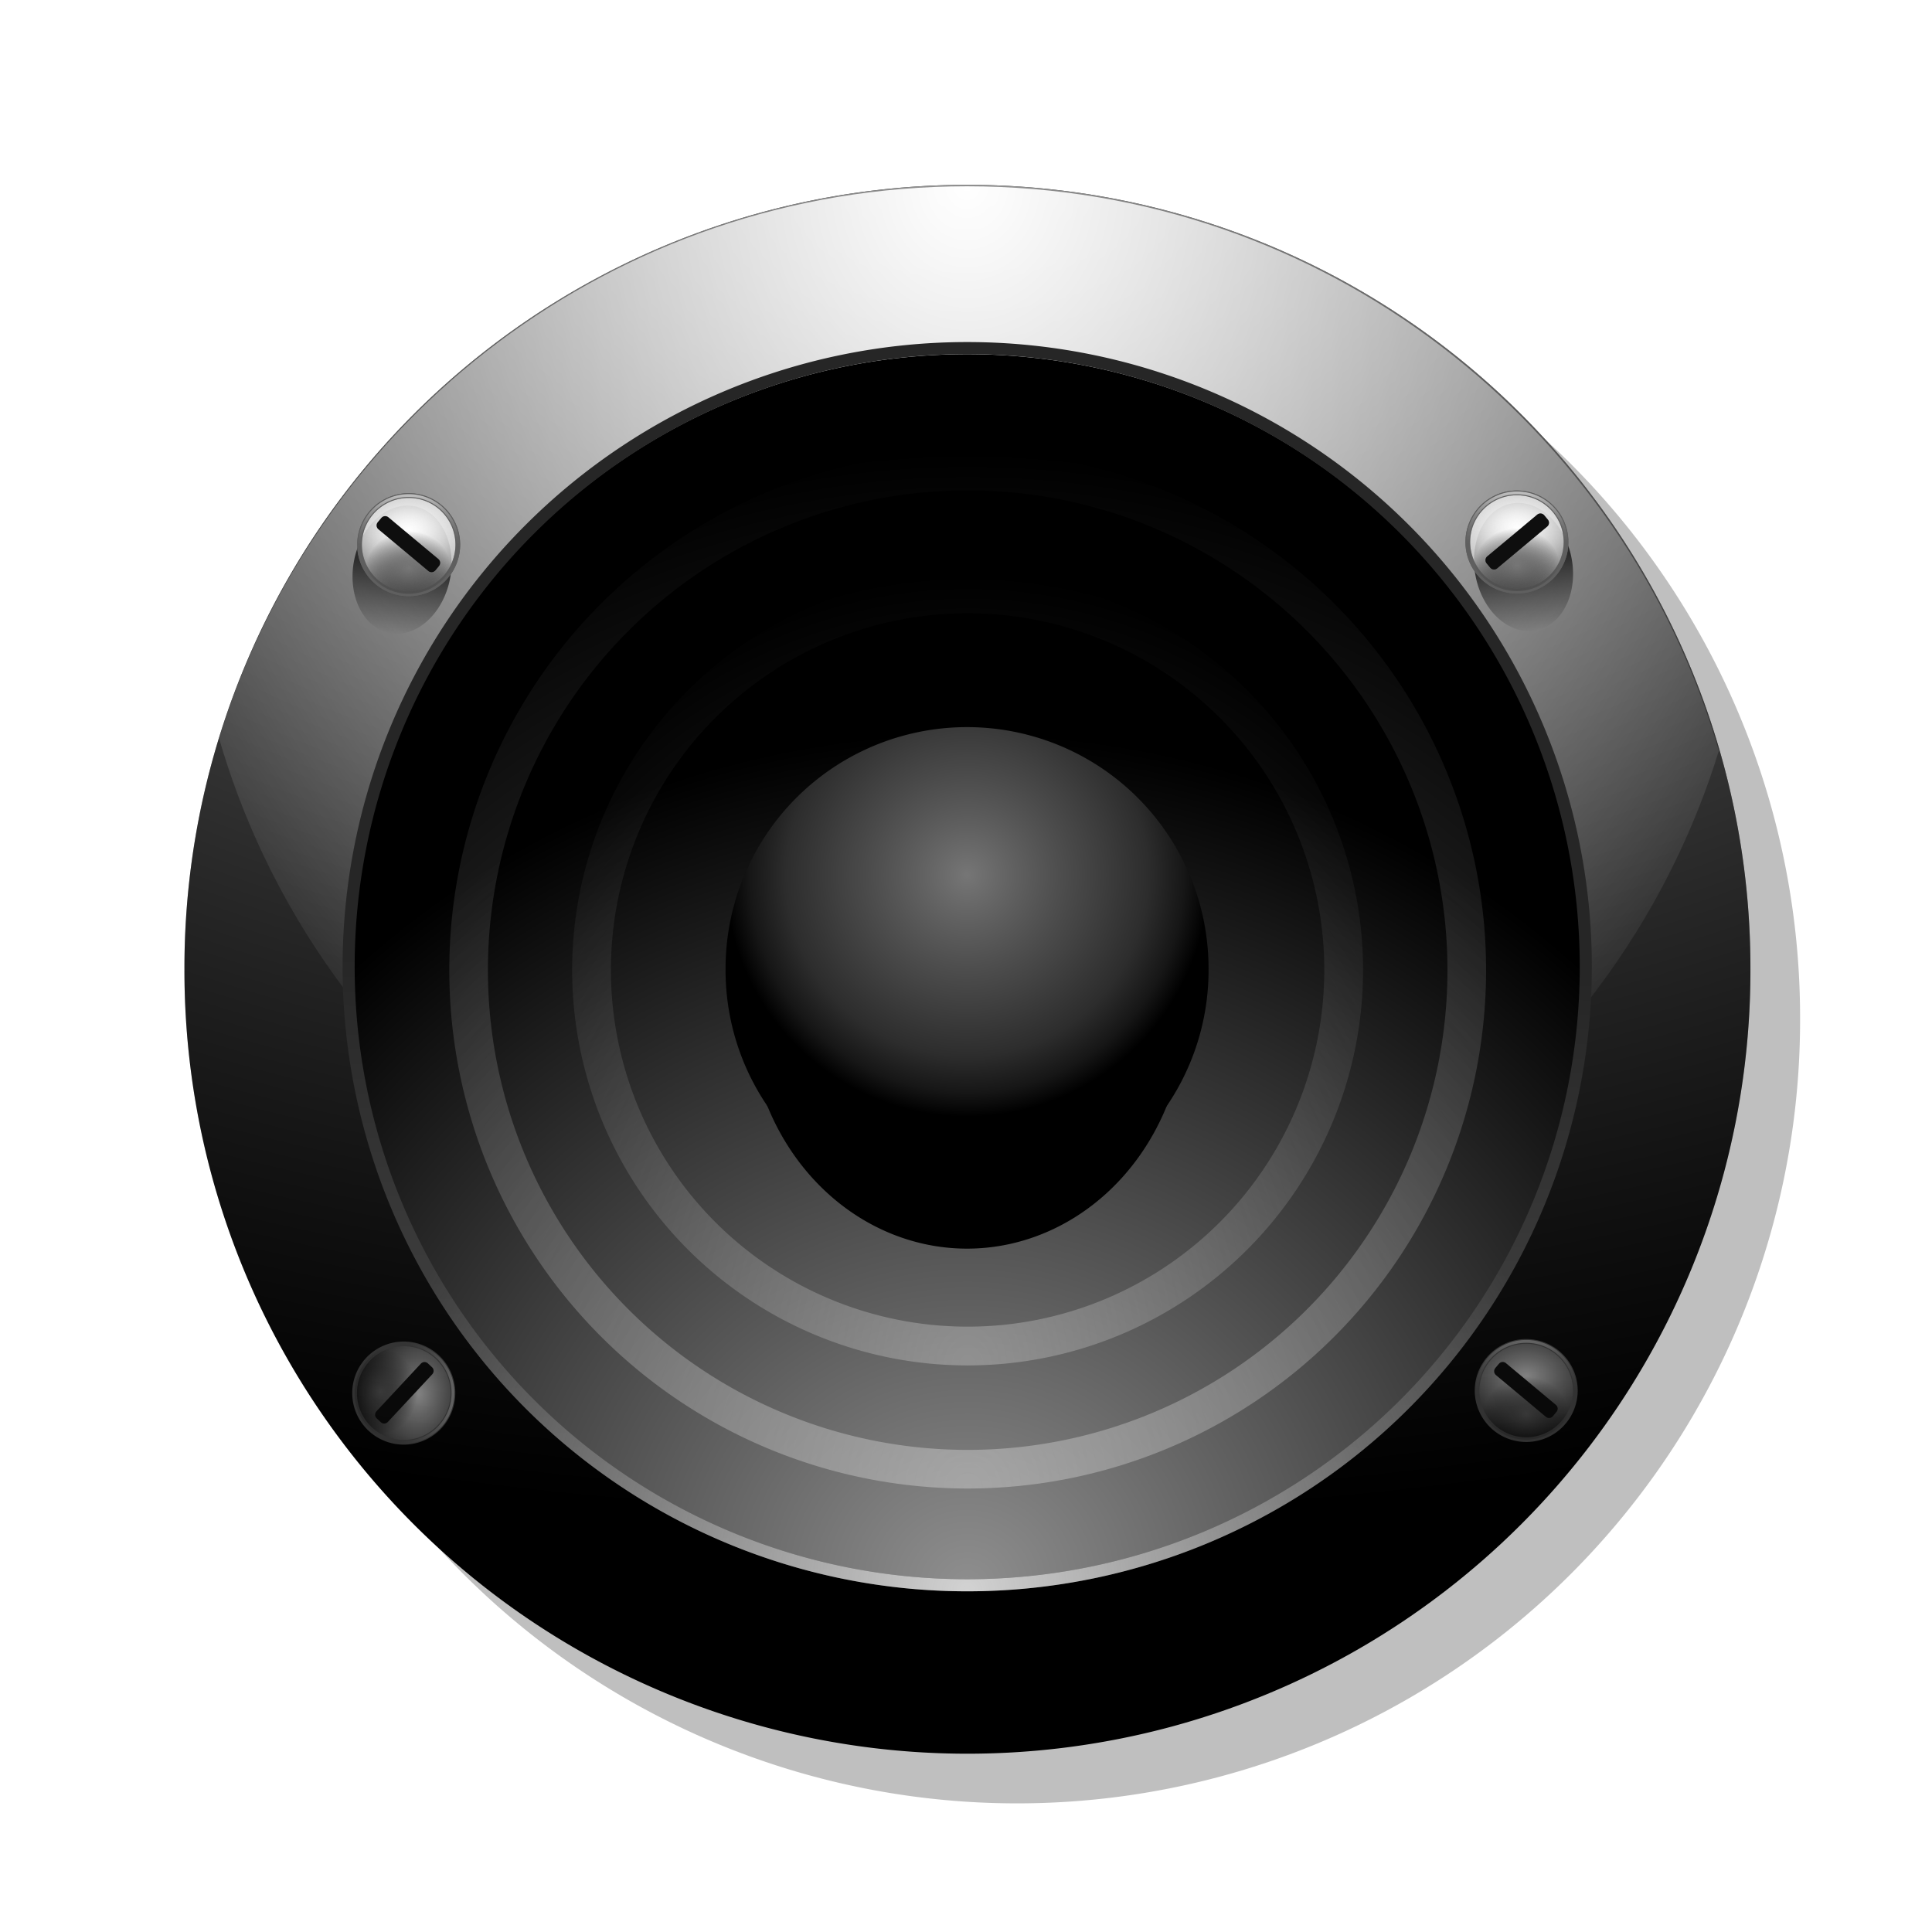<?xml version="1.0" encoding="UTF-8" standalone="no"?>
<!-- Created with Inkscape (http://www.inkscape.org/) -->
<svg
   xmlns:dc="http://purl.org/dc/elements/1.1/"
   xmlns:cc="http://creativecommons.org/ns#"
   xmlns:rdf="http://www.w3.org/1999/02/22-rdf-syntax-ns#"
   xmlns:svg="http://www.w3.org/2000/svg"
   xmlns="http://www.w3.org/2000/svg"
   xmlns:xlink="http://www.w3.org/1999/xlink"
   xmlns:sodipodi="http://sodipodi.sourceforge.net/DTD/sodipodi-0.dtd"
   xmlns:inkscape="http://www.inkscape.org/namespaces/inkscape"
   width="128"
   height="128"
   id="svg2"
   sodipodi:version="0.32"
   inkscape:version="0.46"
   version="1.0"
   sodipodi:docname="mixer-speaker.svg"
   inkscape:output_extension="org.inkscape.output.svg.inkscape"
   inkscape:export-filename="/home/toma/Development/e/trunk/themes/b_and_w/mixer_high.png"
   inkscape:export-xdpi="90"
   inkscape:export-ydpi="90">
  <defs
     id="defs4">
    <linearGradient
       id="linearGradient3657">
      <stop
         id="stop3659"
         offset="0"
         style="stop-color:#9d9d9d;stop-opacity:1;" />
      <stop
         style="stop-color:#787878;stop-opacity:0.749;"
         offset="0.5"
         id="stop3667" />
      <stop
         style="stop-color:#787878;stop-opacity:0.498;"
         offset="0.75"
         id="stop3665" />
      <stop
         id="stop3669"
         offset="0.9"
         style="stop-color:#787878;stop-opacity:0.247;" />
      <stop
         id="stop3661"
         offset="1"
         style="stop-color:#787878;stop-opacity:0;" />
    </linearGradient>
    <linearGradient
       id="linearGradient3327">
      <stop
         id="stop3329"
         offset="0"
         style="stop-color:#ffffff;stop-opacity:1;" />
      <stop
         id="stop3331"
         offset="1"
         style="stop-color:#ffffff;stop-opacity:0;" />
    </linearGradient>
    <linearGradient
       id="linearGradient3246">
      <stop
         id="stop3248"
         offset="0"
         style="stop-color:#8e8e8e;stop-opacity:1;" />
      <stop
         id="stop3250"
         offset="1"
         style="stop-color:#000000;stop-opacity:1;" />
    </linearGradient>
    <linearGradient
       inkscape:collect="always"
       id="linearGradient5144">
      <stop
         style="stop-color:#262626;stop-opacity:1;"
         offset="0"
         id="stop5146" />
      <stop
         style="stop-color:#505050;stop-opacity:1"
         offset="1"
         id="stop5148" />
    </linearGradient>
    <linearGradient
       id="linearGradient4874">
      <stop
         style="stop-color:#000000;stop-opacity:1;"
         offset="0"
         id="stop4876" />
      <stop
         style="stop-color:#000000;stop-opacity:0;"
         offset="1"
         id="stop4878" />
    </linearGradient>
    <linearGradient
       inkscape:collect="always"
       id="linearGradient4805">
      <stop
         style="stop-color:#d0d0d0;stop-opacity:1"
         offset="0"
         id="stop4807" />
      <stop
         style="stop-color:#898989;stop-opacity:0;"
         offset="1"
         id="stop4809" />
    </linearGradient>
    <linearGradient
       id="linearGradient4797">
      <stop
         style="stop-color:#6c6c6c;stop-opacity:1;"
         offset="0"
         id="stop4799" />
      <stop
         style="stop-color:#000000;stop-opacity:0;"
         offset="1"
         id="stop4801" />
    </linearGradient>
    <linearGradient
       id="linearGradient3343">
      <stop
         id="stop3345"
         offset="0"
         style="stop-color:#404040;stop-opacity:1;" />
      <stop
         id="stop3347"
         offset="1"
         style="stop-color:#cccccc;stop-opacity:0" />
    </linearGradient>
    <linearGradient
       id="linearGradient3245">
      <stop
         style="stop-color:#fefefe;stop-opacity:1;"
         offset="0"
         id="stop3247" />
      <stop
         style="stop-color:#cccccc;stop-opacity:0;"
         offset="1"
         id="stop3249" />
    </linearGradient>
    <linearGradient
       id="linearGradient3181">
      <stop
         style="stop-color:#cacaca;stop-opacity:1;"
         offset="0"
         id="stop3183" />
      <stop
         style="stop-color:#666666;stop-opacity:0;"
         offset="1"
         id="stop3185" />
    </linearGradient>
    <linearGradient
       id="linearGradient3171">
      <stop
         style="stop-color:#cccccc;stop-opacity:1;"
         offset="0"
         id="stop3173" />
      <stop
         style="stop-color:#cccccc;stop-opacity:0;"
         offset="1"
         id="stop3175" />
    </linearGradient>
    <linearGradient
       id="linearGradient3163">
      <stop
         style="stop-color:#000000;stop-opacity:1;"
         offset="0"
         id="stop3165" />
      <stop
         style="stop-color:#000000;stop-opacity:0;"
         offset="1"
         id="stop3167" />
    </linearGradient>
    <inkscape:perspective
       sodipodi:type="inkscape:persp3d"
       inkscape:vp_x="0 : 526.18109 : 1"
       inkscape:vp_y="0 : 1000 : 0"
       inkscape:vp_z="744.09448 : 526.18109 : 1"
       inkscape:persp3d-origin="372.04724 : 350.78739 : 1"
       id="perspective10" />
    <radialGradient
       inkscape:collect="always"
       xlink:href="#linearGradient3171"
       id="radialGradient3177"
       cx="17.143"
       cy="396.648"
       fx="17.143"
       fy="396.648"
       r="91.429"
       gradientUnits="userSpaceOnUse" />
    <radialGradient
       inkscape:collect="always"
       xlink:href="#linearGradient3245"
       id="radialGradient3251"
       cx="-97.985"
       cy="454.998"
       fx="-97.985"
       fy="454.998"
       r="14.957"
       gradientUnits="userSpaceOnUse"
       gradientTransform="matrix(1.812,1.2092329e-7,-8.5950019e-8,1.288,79.547,-132.604)" />
    <radialGradient
       inkscape:collect="always"
       xlink:href="#linearGradient3181"
       id="radialGradient3287"
       gradientUnits="userSpaceOnUse"
       gradientTransform="matrix(-6.7683421e-4,1.706,-2.94,-1.1654289e-3,405.342,-521.389)"
       cx="306.216"
       cy="5.877"
       fx="306.216"
       fy="5.877"
       r="296.429" />
    <radialGradient
       inkscape:collect="always"
       xlink:href="#linearGradient4797"
       id="radialGradient4803"
       cx="-97.985"
       cy="464.088"
       fx="-97.985"
       fy="464.088"
       r="13.516"
       gradientUnits="userSpaceOnUse"
       spreadMethod="pad"
       gradientTransform="matrix(0.841,-5.9789799e-4,5.2242566e-4,0.735,-15.842,122.489)" />
    <linearGradient
       inkscape:collect="always"
       xlink:href="#linearGradient4805"
       id="linearGradient4811"
       x1="-97.985"
       y1="444.332"
       x2="-97.985"
       y2="457.824"
       gradientUnits="userSpaceOnUse" />
    <radialGradient
       inkscape:collect="always"
       xlink:href="#linearGradient3245"
       id="radialGradient4840"
       gradientUnits="userSpaceOnUse"
       gradientTransform="matrix(1.812,1.2092329e-7,-8.5950019e-8,1.288,79.547,-132.604)"
       cx="-97.985"
       cy="454.998"
       fx="-97.985"
       fy="454.998"
       r="14.957" />
    <radialGradient
       inkscape:collect="always"
       xlink:href="#linearGradient4797"
       id="radialGradient4842"
       gradientUnits="userSpaceOnUse"
       gradientTransform="matrix(0.841,-5.9789799e-4,5.2242566e-4,0.735,-15.842,122.489)"
       spreadMethod="pad"
       cx="-97.985"
       cy="464.088"
       fx="-97.985"
       fy="464.088"
       r="13.516" />
    <linearGradient
       inkscape:collect="always"
       xlink:href="#linearGradient4805"
       id="linearGradient4844"
       gradientUnits="userSpaceOnUse"
       x1="-97.985"
       y1="444.332"
       x2="-97.985"
       y2="457.824" />
    <radialGradient
       inkscape:collect="always"
       xlink:href="#linearGradient3245"
       id="radialGradient4854"
       gradientUnits="userSpaceOnUse"
       gradientTransform="matrix(1.812,1.2092329e-7,-8.5950019e-8,1.288,79.547,-132.604)"
       cx="-97.985"
       cy="454.998"
       fx="-97.985"
       fy="454.998"
       r="14.957" />
    <radialGradient
       inkscape:collect="always"
       xlink:href="#linearGradient4797"
       id="radialGradient4856"
       gradientUnits="userSpaceOnUse"
       gradientTransform="matrix(0.841,-5.9789799e-4,5.2242566e-4,0.735,-15.842,122.489)"
       spreadMethod="pad"
       cx="-97.985"
       cy="464.088"
       fx="-97.985"
       fy="464.088"
       r="13.516" />
    <linearGradient
       inkscape:collect="always"
       xlink:href="#linearGradient4805"
       id="linearGradient4858"
       gradientUnits="userSpaceOnUse"
       x1="-97.985"
       y1="444.332"
       x2="-97.985"
       y2="457.824" />
    <linearGradient
       inkscape:collect="always"
       xlink:href="#linearGradient4874"
       id="linearGradient4880"
       x1="121.414"
       y1="380.761"
       x2="121.602"
       y2="406.942"
       gradientUnits="userSpaceOnUse" />
    <filter
       inkscape:collect="always"
       id="filter4902"
       x="-0.122"
       width="1.244"
       y="-0.094"
       height="1.188">
      <feGaussianBlur
         inkscape:collect="always"
         stdDeviation="1.903"
         id="feGaussianBlur4904" />
    </filter>
    <linearGradient
       inkscape:collect="always"
       xlink:href="#linearGradient4874"
       id="linearGradient4945"
       gradientUnits="userSpaceOnUse"
       x1="121.414"
       y1="380.761"
       x2="121.602"
       y2="406.942" />
    <radialGradient
       inkscape:collect="always"
       xlink:href="#linearGradient3245"
       id="radialGradient4947"
       gradientUnits="userSpaceOnUse"
       gradientTransform="matrix(1.812,1.2092329e-7,-8.5950019e-8,1.288,79.547,-132.604)"
       cx="-97.985"
       cy="454.998"
       fx="-97.985"
       fy="454.998"
       r="14.957" />
    <radialGradient
       inkscape:collect="always"
       xlink:href="#linearGradient4797"
       id="radialGradient4949"
       gradientUnits="userSpaceOnUse"
       gradientTransform="matrix(0.841,-5.9789799e-4,5.2242566e-4,0.735,-15.842,122.489)"
       spreadMethod="pad"
       cx="-97.985"
       cy="464.088"
       fx="-97.985"
       fy="464.088"
       r="13.516" />
    <linearGradient
       inkscape:collect="always"
       xlink:href="#linearGradient4805"
       id="linearGradient4951"
       gradientUnits="userSpaceOnUse"
       x1="-97.985"
       y1="444.332"
       x2="-97.985"
       y2="457.824" />
    <radialGradient
       inkscape:collect="always"
       xlink:href="#linearGradient3245"
       id="radialGradient4953"
       gradientUnits="userSpaceOnUse"
       gradientTransform="matrix(1.812,1.2092329e-7,-8.5950019e-8,1.288,79.547,-132.604)"
       cx="-97.985"
       cy="454.998"
       fx="-97.985"
       fy="454.998"
       r="14.957" />
    <radialGradient
       inkscape:collect="always"
       xlink:href="#linearGradient4797"
       id="radialGradient4955"
       gradientUnits="userSpaceOnUse"
       gradientTransform="matrix(0.841,-5.9789799e-4,5.2242566e-4,0.735,-15.842,122.489)"
       spreadMethod="pad"
       cx="-97.985"
       cy="464.088"
       fx="-97.985"
       fy="464.088"
       r="13.516" />
    <linearGradient
       inkscape:collect="always"
       xlink:href="#linearGradient4805"
       id="linearGradient4957"
       gradientUnits="userSpaceOnUse"
       x1="-97.985"
       y1="444.332"
       x2="-97.985"
       y2="457.824" />
    <linearGradient
       inkscape:collect="always"
       xlink:href="#linearGradient5144"
       id="linearGradient5150"
       x1="172.857"
       y1="300.934"
       x2="168.429"
       y2="531.279"
       gradientUnits="userSpaceOnUse" />
    <radialGradient
       inkscape:collect="always"
       xlink:href="#linearGradient3245"
       id="radialGradient5172"
       gradientUnits="userSpaceOnUse"
       gradientTransform="matrix(1.812,1.2092329e-7,-8.5950019e-8,1.288,79.547,-132.604)"
       cx="-97.985"
       cy="454.998"
       fx="-97.985"
       fy="454.998"
       r="14.957" />
    <radialGradient
       inkscape:collect="always"
       xlink:href="#linearGradient4797"
       id="radialGradient5174"
       gradientUnits="userSpaceOnUse"
       gradientTransform="matrix(0.841,-5.9789799e-4,5.2242566e-4,0.735,-15.842,122.489)"
       spreadMethod="pad"
       cx="-97.985"
       cy="464.088"
       fx="-97.985"
       fy="464.088"
       r="13.516" />
    <linearGradient
       inkscape:collect="always"
       xlink:href="#linearGradient4805"
       id="linearGradient5176"
       gradientUnits="userSpaceOnUse"
       x1="-97.985"
       y1="444.332"
       x2="-97.985"
       y2="457.824" />
    <radialGradient
       inkscape:collect="always"
       xlink:href="#linearGradient3246"
       id="radialGradient3244"
       cx="172.857"
       cy="533.791"
       fx="172.857"
       fy="533.791"
       r="232.857"
       gradientUnits="userSpaceOnUse"
       gradientTransform="matrix(1.448,-6.4940713e-8,6.218899e-8,1.387,-77.415,-206.312)" />
    <filter
       inkscape:collect="always"
       id="filter3312"
       x="-0.18"
       width="1.36"
       y="-0.18"
       height="1.36">
      <feGaussianBlur
         inkscape:collect="always"
         stdDeviation="13.714"
         id="feGaussianBlur3314" />
    </filter>
    <radialGradient
       inkscape:collect="always"
       xlink:href="#linearGradient3327"
       id="radialGradient3333"
       gradientUnits="userSpaceOnUse"
       gradientTransform="matrix(-8.1173881e-8,1.46,-1.282,9.5761614e-8,303.963,-447.068)"
       cx="306.216"
       cy="5.877"
       fx="306.216"
       fy="5.877"
       r="296.429" />
    <radialGradient
       inkscape:collect="always"
       xlink:href="#linearGradient3245"
       id="radialGradient3347"
       cx="172.857"
       cy="536.065"
       fx="172.857"
       fy="536.065"
       r="235.131"
       gradientUnits="userSpaceOnUse" />
    <radialGradient
       inkscape:collect="always"
       xlink:href="#linearGradient3327"
       id="radialGradient3532"
       gradientUnits="userSpaceOnUse"
       gradientTransform="matrix(-8.1173881e-8,1.46,-1.282,9.5761614e-8,303.963,-447.068)"
       cx="306.216"
       cy="5.877"
       fx="306.216"
       fy="5.877"
       r="296.429" />
    <radialGradient
       inkscape:collect="always"
       xlink:href="#linearGradient3171"
       id="radialGradient3536"
       gradientUnits="userSpaceOnUse"
       cx="17.143"
       cy="396.648"
       fx="17.143"
       fy="396.648"
       r="91.429" />
    <filter
       inkscape:collect="always"
       id="filter3629">
      <feGaussianBlur
         inkscape:collect="always"
         stdDeviation="14.821"
         id="feGaussianBlur3631" />
    </filter>
    <radialGradient
       inkscape:collect="always"
       xlink:href="#linearGradient3181"
       id="radialGradient4677"
       gradientUnits="userSpaceOnUse"
       gradientTransform="matrix(-6.7683421e-4,1.706,-2.94,-1.1654289e-3,405.342,-521.389)"
       cx="306.216"
       cy="5.877"
       fx="306.216"
       fy="5.877"
       r="296.429" />
    <radialGradient
       inkscape:collect="always"
       xlink:href="#linearGradient3246"
       id="radialGradient4681"
       gradientUnits="userSpaceOnUse"
       gradientTransform="matrix(1.448,-6.4940713e-8,6.218899e-8,1.387,-77.415,-206.312)"
       cx="172.857"
       cy="533.791"
       fx="172.857"
       fy="533.791"
       r="232.857" />
    <radialGradient
       inkscape:collect="always"
       xlink:href="#linearGradient3171"
       id="radialGradient4683"
       gradientUnits="userSpaceOnUse"
       gradientTransform="matrix(1.579,1.5645982e-7,-1.9820238e-7,2,-100.048,-545.791)"
       cx="172.857"
       cy="545.791"
       fx="172.857"
       fy="545.791"
       r="244.858" />
    <radialGradient
       inkscape:collect="always"
       xlink:href="#linearGradient3657"
       id="radialGradient4685"
       gradientUnits="userSpaceOnUse"
       cx="17.143"
       cy="396.648"
       fx="17.143"
       fy="396.648"
       r="91.429" />
    <radialGradient
       inkscape:collect="always"
       xlink:href="#linearGradient3171"
       id="radialGradient4687"
       gradientUnits="userSpaceOnUse"
       gradientTransform="matrix(1.896,-1.3222282e-7,1.3950429e-7,2,-154.813,-542.8)"
       cx="172.857"
       cy="542.8"
       fx="172.857"
       fy="542.8"
       r="241.866" />
    <radialGradient
       inkscape:collect="always"
       xlink:href="#linearGradient3245"
       id="radialGradient4689"
       gradientUnits="userSpaceOnUse"
       gradientTransform="matrix(1.812,1.2092329e-7,-8.5950019e-8,1.288,79.547,-132.604)"
       cx="-97.985"
       cy="454.998"
       fx="-97.985"
       fy="454.998"
       r="14.957" />
    <radialGradient
       inkscape:collect="always"
       xlink:href="#linearGradient4797"
       id="radialGradient4691"
       gradientUnits="userSpaceOnUse"
       gradientTransform="matrix(0.841,-5.9789799e-4,5.2242566e-4,0.735,-15.842,122.489)"
       spreadMethod="pad"
       cx="-97.985"
       cy="464.088"
       fx="-97.985"
       fy="464.088"
       r="13.516" />
    <linearGradient
       inkscape:collect="always"
       xlink:href="#linearGradient4805"
       id="linearGradient4693"
       gradientUnits="userSpaceOnUse"
       x1="-97.985"
       y1="444.332"
       x2="-97.985"
       y2="457.824" />
    <radialGradient
       inkscape:collect="always"
       xlink:href="#linearGradient3245"
       id="radialGradient4695"
       gradientUnits="userSpaceOnUse"
       gradientTransform="matrix(1.812,1.2092329e-7,-8.5950019e-8,1.288,79.547,-132.604)"
       cx="-97.985"
       cy="454.998"
       fx="-97.985"
       fy="454.998"
       r="14.957" />
    <radialGradient
       inkscape:collect="always"
       xlink:href="#linearGradient4797"
       id="radialGradient4697"
       gradientUnits="userSpaceOnUse"
       gradientTransform="matrix(0.841,-5.9789799e-4,5.2242566e-4,0.735,-15.842,122.489)"
       spreadMethod="pad"
       cx="-97.985"
       cy="464.088"
       fx="-97.985"
       fy="464.088"
       r="13.516" />
    <linearGradient
       inkscape:collect="always"
       xlink:href="#linearGradient4805"
       id="linearGradient4699"
       gradientUnits="userSpaceOnUse"
       x1="-97.985"
       y1="444.332"
       x2="-97.985"
       y2="457.824" />
    <linearGradient
       inkscape:collect="always"
       xlink:href="#linearGradient4874"
       id="linearGradient4701"
       gradientUnits="userSpaceOnUse"
       x1="121.414"
       y1="380.761"
       x2="121.602"
       y2="406.942" />
    <radialGradient
       inkscape:collect="always"
       xlink:href="#linearGradient3245"
       id="radialGradient4703"
       gradientUnits="userSpaceOnUse"
       gradientTransform="matrix(1.812,1.2092329e-7,-8.5950019e-8,1.288,79.547,-132.604)"
       cx="-97.985"
       cy="454.998"
       fx="-97.985"
       fy="454.998"
       r="14.957" />
    <radialGradient
       inkscape:collect="always"
       xlink:href="#linearGradient4797"
       id="radialGradient4705"
       gradientUnits="userSpaceOnUse"
       gradientTransform="matrix(0.841,-5.9789799e-4,5.2242566e-4,0.735,-15.842,122.489)"
       spreadMethod="pad"
       cx="-97.985"
       cy="464.088"
       fx="-97.985"
       fy="464.088"
       r="13.516" />
    <linearGradient
       inkscape:collect="always"
       xlink:href="#linearGradient4805"
       id="linearGradient4707"
       gradientUnits="userSpaceOnUse"
       x1="-97.985"
       y1="444.332"
       x2="-97.985"
       y2="457.824" />
    <radialGradient
       inkscape:collect="always"
       xlink:href="#linearGradient3245"
       id="radialGradient4709"
       gradientUnits="userSpaceOnUse"
       gradientTransform="matrix(1.812,1.2092329e-7,-8.5950019e-8,1.288,79.547,-132.604)"
       cx="-97.985"
       cy="454.998"
       fx="-97.985"
       fy="454.998"
       r="14.957" />
    <radialGradient
       inkscape:collect="always"
       xlink:href="#linearGradient4797"
       id="radialGradient4711"
       gradientUnits="userSpaceOnUse"
       gradientTransform="matrix(0.841,-5.9789799e-4,5.2242566e-4,0.735,-15.842,122.489)"
       spreadMethod="pad"
       cx="-97.985"
       cy="464.088"
       fx="-97.985"
       fy="464.088"
       r="13.516" />
    <linearGradient
       inkscape:collect="always"
       xlink:href="#linearGradient4805"
       id="linearGradient4713"
       gradientUnits="userSpaceOnUse"
       x1="-97.985"
       y1="444.332"
       x2="-97.985"
       y2="457.824" />
    <linearGradient
       inkscape:collect="always"
       xlink:href="#linearGradient4874"
       id="linearGradient4715"
       gradientUnits="userSpaceOnUse"
       x1="121.414"
       y1="380.761"
       x2="121.602"
       y2="406.942" />
    <radialGradient
       inkscape:collect="always"
       xlink:href="#linearGradient3245"
       id="radialGradient4717"
       gradientUnits="userSpaceOnUse"
       gradientTransform="matrix(1.812,1.2092329e-7,-8.5950019e-8,1.288,79.547,-132.604)"
       cx="-97.985"
       cy="454.998"
       fx="-97.985"
       fy="454.998"
       r="14.957" />
    <radialGradient
       inkscape:collect="always"
       xlink:href="#linearGradient4797"
       id="radialGradient4719"
       gradientUnits="userSpaceOnUse"
       gradientTransform="matrix(0.841,-5.9789799e-4,5.2242566e-4,0.735,-15.842,122.489)"
       spreadMethod="pad"
       cx="-97.985"
       cy="464.088"
       fx="-97.985"
       fy="464.088"
       r="13.516" />
    <linearGradient
       inkscape:collect="always"
       xlink:href="#linearGradient4805"
       id="linearGradient4721"
       gradientUnits="userSpaceOnUse"
       x1="-97.985"
       y1="444.332"
       x2="-97.985"
       y2="457.824" />
    <radialGradient
       inkscape:collect="always"
       xlink:href="#linearGradient3245"
       id="radialGradient4723"
       gradientUnits="userSpaceOnUse"
       gradientTransform="matrix(1.812,1.2092329e-7,-8.5950019e-8,1.288,79.547,-132.604)"
       cx="-97.985"
       cy="454.998"
       fx="-97.985"
       fy="454.998"
       r="14.957" />
    <radialGradient
       inkscape:collect="always"
       xlink:href="#linearGradient4797"
       id="radialGradient4725"
       gradientUnits="userSpaceOnUse"
       gradientTransform="matrix(0.841,-5.9789799e-4,5.2242566e-4,0.735,-15.842,122.489)"
       spreadMethod="pad"
       cx="-97.985"
       cy="464.088"
       fx="-97.985"
       fy="464.088"
       r="13.516" />
    <linearGradient
       inkscape:collect="always"
       xlink:href="#linearGradient4805"
       id="linearGradient4727"
       gradientUnits="userSpaceOnUse"
       x1="-97.985"
       y1="444.332"
       x2="-97.985"
       y2="457.824" />
    <linearGradient
       inkscape:collect="always"
       xlink:href="#linearGradient5144"
       id="linearGradient4729"
       gradientUnits="userSpaceOnUse"
       x1="172.857"
       y1="300.934"
       x2="168.429"
       y2="531.279" />
    <radialGradient
       inkscape:collect="always"
       xlink:href="#linearGradient3245"
       id="radialGradient4731"
       gradientUnits="userSpaceOnUse"
       cx="172.857"
       cy="536.065"
       fx="172.857"
       fy="536.065"
       r="235.131" />
    <radialGradient
       inkscape:collect="always"
       xlink:href="#linearGradient3327"
       id="radialGradient4770"
       gradientUnits="userSpaceOnUse"
       gradientTransform="matrix(-1.4199967e-8,0.255,-0.224,1.6751839e-8,141.092,163.846)"
       cx="306.216"
       cy="5.877"
       fx="306.216"
       fy="5.877"
       r="296.429" />
    <filter
       inkscape:collect="always"
       id="filter4869">
      <feGaussianBlur
         inkscape:collect="always"
         stdDeviation="1.691"
         id="feGaussianBlur4871" />
    </filter>
    <filter
       inkscape:collect="always"
       id="filter4895">
      <feGaussianBlur
         inkscape:collect="always"
         stdDeviation="1.832"
         id="feGaussianBlur4897" />
    </filter>
    <filter
       inkscape:collect="always"
       id="filter4921">
      <feGaussianBlur
         inkscape:collect="always"
         stdDeviation="1.55"
         id="feGaussianBlur4923" />
    </filter>
    <linearGradient
       inkscape:collect="always"
       xlink:href="#linearGradient4874"
       id="linearGradient5226"
       x1="173.524"
       y1="280.709"
       x2="115.868"
       y2="303.031"
       gradientUnits="userSpaceOnUse" />
    <linearGradient
       inkscape:collect="always"
       xlink:href="#linearGradient4874"
       id="linearGradient5228"
       gradientUnits="userSpaceOnUse"
       x1="158.951"
       y1="267.059"
       x2="122.231"
       y2="282.616" />
    <linearGradient
       inkscape:collect="always"
       xlink:href="#linearGradient4874"
       id="linearGradient5230"
       gradientUnits="userSpaceOnUse"
       x1="158.951"
       y1="267.059"
       x2="122.231"
       y2="282.616" />
    <radialGradient
       inkscape:collect="always"
       xlink:href="#linearGradient3181"
       id="radialGradient5380"
       gradientUnits="userSpaceOnUse"
       gradientTransform="matrix(-6.7683421e-4,1.706,-2.94,-1.1654289e-3,405.342,-521.389)"
       cx="306.216"
       cy="5.877"
       fx="306.216"
       fy="5.877"
       r="296.429" />
    <radialGradient
       inkscape:collect="always"
       xlink:href="#linearGradient3327"
       id="radialGradient5382"
       gradientUnits="userSpaceOnUse"
       gradientTransform="matrix(-1.4199967e-8,0.255,-0.224,1.6751839e-8,141.092,163.846)"
       cx="306.216"
       cy="5.877"
       fx="306.216"
       fy="5.877"
       r="296.429" />
    <radialGradient
       inkscape:collect="always"
       xlink:href="#linearGradient3246"
       id="radialGradient5384"
       gradientUnits="userSpaceOnUse"
       gradientTransform="matrix(1.448,-6.4940713e-8,6.218899e-8,1.387,-77.415,-206.312)"
       cx="172.857"
       cy="533.791"
       fx="172.857"
       fy="533.791"
       r="232.857" />
    <radialGradient
       inkscape:collect="always"
       xlink:href="#linearGradient3171"
       id="radialGradient5386"
       gradientUnits="userSpaceOnUse"
       gradientTransform="matrix(1.579,1.5645982e-7,-1.9820238e-7,2,-100.048,-545.791)"
       cx="172.857"
       cy="545.791"
       fx="172.857"
       fy="545.791"
       r="244.858" />
    <radialGradient
       inkscape:collect="always"
       xlink:href="#linearGradient3657"
       id="radialGradient5388"
       gradientUnits="userSpaceOnUse"
       cx="17.143"
       cy="396.648"
       fx="17.143"
       fy="396.648"
       r="91.429" />
    <radialGradient
       inkscape:collect="always"
       xlink:href="#linearGradient3171"
       id="radialGradient5390"
       gradientUnits="userSpaceOnUse"
       gradientTransform="matrix(1.896,-1.3222282e-7,1.3950429e-7,2,-154.813,-542.8)"
       cx="172.857"
       cy="542.8"
       fx="172.857"
       fy="542.8"
       r="241.866" />
    <radialGradient
       inkscape:collect="always"
       xlink:href="#linearGradient3245"
       id="radialGradient5392"
       gradientUnits="userSpaceOnUse"
       gradientTransform="matrix(1.812,1.2092329e-7,-8.5950019e-8,1.288,79.547,-132.604)"
       cx="-97.985"
       cy="454.998"
       fx="-97.985"
       fy="454.998"
       r="14.957" />
    <radialGradient
       inkscape:collect="always"
       xlink:href="#linearGradient4797"
       id="radialGradient5394"
       gradientUnits="userSpaceOnUse"
       gradientTransform="matrix(0.841,-5.9789799e-4,5.2242566e-4,0.735,-15.842,122.489)"
       spreadMethod="pad"
       cx="-97.985"
       cy="464.088"
       fx="-97.985"
       fy="464.088"
       r="13.516" />
    <linearGradient
       inkscape:collect="always"
       xlink:href="#linearGradient4805"
       id="linearGradient5396"
       gradientUnits="userSpaceOnUse"
       x1="-97.985"
       y1="444.332"
       x2="-97.985"
       y2="457.824" />
    <radialGradient
       inkscape:collect="always"
       xlink:href="#linearGradient3245"
       id="radialGradient5398"
       gradientUnits="userSpaceOnUse"
       gradientTransform="matrix(1.812,1.2092329e-7,-8.5950019e-8,1.288,79.547,-132.604)"
       cx="-97.985"
       cy="454.998"
       fx="-97.985"
       fy="454.998"
       r="14.957" />
    <radialGradient
       inkscape:collect="always"
       xlink:href="#linearGradient4797"
       id="radialGradient5400"
       gradientUnits="userSpaceOnUse"
       gradientTransform="matrix(0.841,-5.9789799e-4,5.2242566e-4,0.735,-15.842,122.489)"
       spreadMethod="pad"
       cx="-97.985"
       cy="464.088"
       fx="-97.985"
       fy="464.088"
       r="13.516" />
    <linearGradient
       inkscape:collect="always"
       xlink:href="#linearGradient4805"
       id="linearGradient5402"
       gradientUnits="userSpaceOnUse"
       x1="-97.985"
       y1="444.332"
       x2="-97.985"
       y2="457.824" />
    <linearGradient
       inkscape:collect="always"
       xlink:href="#linearGradient4874"
       id="linearGradient5404"
       gradientUnits="userSpaceOnUse"
       x1="121.414"
       y1="380.761"
       x2="121.602"
       y2="406.942" />
    <radialGradient
       inkscape:collect="always"
       xlink:href="#linearGradient3245"
       id="radialGradient5406"
       gradientUnits="userSpaceOnUse"
       gradientTransform="matrix(1.812,1.2092329e-7,-8.5950019e-8,1.288,79.547,-132.604)"
       cx="-97.985"
       cy="454.998"
       fx="-97.985"
       fy="454.998"
       r="14.957" />
    <radialGradient
       inkscape:collect="always"
       xlink:href="#linearGradient4797"
       id="radialGradient5408"
       gradientUnits="userSpaceOnUse"
       gradientTransform="matrix(0.841,-5.9789799e-4,5.2242566e-4,0.735,-15.842,122.489)"
       spreadMethod="pad"
       cx="-97.985"
       cy="464.088"
       fx="-97.985"
       fy="464.088"
       r="13.516" />
    <linearGradient
       inkscape:collect="always"
       xlink:href="#linearGradient4805"
       id="linearGradient5410"
       gradientUnits="userSpaceOnUse"
       x1="-97.985"
       y1="444.332"
       x2="-97.985"
       y2="457.824" />
    <radialGradient
       inkscape:collect="always"
       xlink:href="#linearGradient3245"
       id="radialGradient5412"
       gradientUnits="userSpaceOnUse"
       gradientTransform="matrix(1.812,1.2092329e-7,-8.5950019e-8,1.288,79.547,-132.604)"
       cx="-97.985"
       cy="454.998"
       fx="-97.985"
       fy="454.998"
       r="14.957" />
    <radialGradient
       inkscape:collect="always"
       xlink:href="#linearGradient4797"
       id="radialGradient5414"
       gradientUnits="userSpaceOnUse"
       gradientTransform="matrix(0.841,-5.9789799e-4,5.2242566e-4,0.735,-15.842,122.489)"
       spreadMethod="pad"
       cx="-97.985"
       cy="464.088"
       fx="-97.985"
       fy="464.088"
       r="13.516" />
    <linearGradient
       inkscape:collect="always"
       xlink:href="#linearGradient4805"
       id="linearGradient5416"
       gradientUnits="userSpaceOnUse"
       x1="-97.985"
       y1="444.332"
       x2="-97.985"
       y2="457.824" />
    <linearGradient
       inkscape:collect="always"
       xlink:href="#linearGradient4874"
       id="linearGradient5418"
       gradientUnits="userSpaceOnUse"
       x1="121.414"
       y1="380.761"
       x2="121.602"
       y2="406.942" />
    <radialGradient
       inkscape:collect="always"
       xlink:href="#linearGradient3245"
       id="radialGradient5420"
       gradientUnits="userSpaceOnUse"
       gradientTransform="matrix(1.812,1.2092329e-7,-8.5950019e-8,1.288,79.547,-132.604)"
       cx="-97.985"
       cy="454.998"
       fx="-97.985"
       fy="454.998"
       r="14.957" />
    <radialGradient
       inkscape:collect="always"
       xlink:href="#linearGradient4797"
       id="radialGradient5422"
       gradientUnits="userSpaceOnUse"
       gradientTransform="matrix(0.841,-5.9789799e-4,5.2242566e-4,0.735,-15.842,122.489)"
       spreadMethod="pad"
       cx="-97.985"
       cy="464.088"
       fx="-97.985"
       fy="464.088"
       r="13.516" />
    <linearGradient
       inkscape:collect="always"
       xlink:href="#linearGradient4805"
       id="linearGradient5424"
       gradientUnits="userSpaceOnUse"
       x1="-97.985"
       y1="444.332"
       x2="-97.985"
       y2="457.824" />
    <radialGradient
       inkscape:collect="always"
       xlink:href="#linearGradient3245"
       id="radialGradient5426"
       gradientUnits="userSpaceOnUse"
       gradientTransform="matrix(1.812,1.2092329e-7,-8.5950019e-8,1.288,79.547,-132.604)"
       cx="-97.985"
       cy="454.998"
       fx="-97.985"
       fy="454.998"
       r="14.957" />
    <radialGradient
       inkscape:collect="always"
       xlink:href="#linearGradient4797"
       id="radialGradient5428"
       gradientUnits="userSpaceOnUse"
       gradientTransform="matrix(0.841,-5.9789799e-4,5.2242566e-4,0.735,-15.842,122.489)"
       spreadMethod="pad"
       cx="-97.985"
       cy="464.088"
       fx="-97.985"
       fy="464.088"
       r="13.516" />
    <linearGradient
       inkscape:collect="always"
       xlink:href="#linearGradient4805"
       id="linearGradient5430"
       gradientUnits="userSpaceOnUse"
       x1="-97.985"
       y1="444.332"
       x2="-97.985"
       y2="457.824" />
    <linearGradient
       inkscape:collect="always"
       xlink:href="#linearGradient5144"
       id="linearGradient5432"
       gradientUnits="userSpaceOnUse"
       x1="172.857"
       y1="300.934"
       x2="168.429"
       y2="531.279" />
    <radialGradient
       inkscape:collect="always"
       xlink:href="#linearGradient3245"
       id="radialGradient5434"
       gradientUnits="userSpaceOnUse"
       cx="172.857"
       cy="536.065"
       fx="172.857"
       fy="536.065"
       r="235.131" />
  </defs>
  <sodipodi:namedview
     id="base"
     pagecolor="#ffffff"
     bordercolor="#666666"
     borderopacity="1.0"
     gridtolerance="10000"
     guidetolerance="10"
     objecttolerance="10"
     inkscape:pageopacity="0.0"
     inkscape:pageshadow="2"
     inkscape:zoom="2.8284271"
     inkscape:cx="74.041519"
     inkscape:cy="100.97782"
     inkscape:document-units="px"
     inkscape:current-layer="layer1"
     showgrid="false"
     showguides="true"
     inkscape:guide-bbox="true"
     inkscape:window-width="895"
     inkscape:window-height="865"
     inkscape:window-x="0"
     inkscape:window-y="0">
    <inkscape:grid
       type="xygrid"
       id="grid3528"
       visible="true"
       enabled="true" />
    <sodipodi:guide
       orientation="1,0"
       position="116.01,-1.414"
       id="guide4587" />
    <sodipodi:guide
       orientation="0,1"
       position="133.422,12.021"
       id="guide4589" />
    <sodipodi:guide
       orientation="0,1"
       position="6.85,116.054"
       id="guide4591" />
    <sodipodi:guide
       orientation="1,0"
       position="12.175,63.264"
       id="guide5232" />
  </sodipodi:namedview>
  <g
     inkscape:label="Layer 1"
     inkscape:groupmode="layer"
     id="layer1"
     transform="translate(-75.619,-229.753)">
    <g
       id="g4777"
       transform="translate(-8.5786335e-2,4.28932e-2)">
      <path
         transform="matrix(0.175,0,0,0.175,75.215,245.179)"
         d="M 684.286,297.362 A 296.429,296.429 0 1 1 91.429,297.362 A 296.429,296.429 0 1 1 684.286,297.362 z"
         sodipodi:ry="296.42856"
         sodipodi:rx="296.42856"
         sodipodi:cy="297.36218"
         sodipodi:cx="387.85715"
         id="path3623"
         style="opacity:0.5;fill:#000000;fill-opacity:1;stroke:none;stroke-width:6.8;stroke-linejoin:round;stroke-miterlimit:4;stroke-dasharray:none;stroke-opacity:1;filter:url(#filter3629)"
         sodipodi:type="arc" />
      <path
         transform="matrix(0.175,0,0,0.175,71.925,241.889)"
         d="M 684.286,297.362 A 296.429,296.429 0 1 1 91.429,297.362 A 296.429,296.429 0 1 1 684.286,297.362 z"
         sodipodi:ry="296.42856"
         sodipodi:rx="296.42856"
         sodipodi:cy="297.36218"
         sodipodi:cx="387.85715"
         id="path2385"
         style="fill:#000000;fill-opacity:1;stroke:none;stroke-width:6.8;stroke-linejoin:round;stroke-miterlimit:4;stroke-dasharray:none;stroke-opacity:1"
         sodipodi:type="arc" />
      <path
         sodipodi:type="arc"
         style="opacity:0.73;fill:url(#radialGradient4677);fill-opacity:1;stroke:none;stroke-width:6.8;stroke-linejoin:round;stroke-miterlimit:4;stroke-dasharray:none;stroke-opacity:1"
         id="path3179"
         sodipodi:cx="387.85715"
         sodipodi:cy="297.36218"
         sodipodi:rx="296.42856"
         sodipodi:ry="296.42856"
         d="M 684.286,297.362 A 296.429,296.429 0 1 1 91.429,297.362 A 296.429,296.429 0 1 1 684.286,297.362 z"
         transform="matrix(0.175,0,0,0.175,71.925,241.889)" />
      <path
         id="path3316"
         d="M 139.775,242.053 C 116.472,242.053 96.744,257.45 90.215,278.619 C 96.476,300.219 116.411,316.022 140.021,316.022 C 163.324,316.022 183.052,300.624 189.582,279.455 C 183.319,257.857 163.384,242.053 139.775,242.053 z"
         style="fill:url(#radialGradient4770);fill-opacity:1;stroke:none;stroke-width:6.8;stroke-linejoin:round;stroke-miterlimit:4;stroke-dasharray:none;stroke-opacity:1" />
      <path
         transform="matrix(0.175,0,0,0.175,109.535,241.264)"
         d="M 405.714,300.934 A 232.857,232.857 0 1 1 -60,300.934 A 232.857,232.857 0 1 1 405.714,300.934 z"
         sodipodi:ry="232.85715"
         sodipodi:rx="232.85715"
         sodipodi:cy="300.93362"
         sodipodi:cx="172.85715"
         id="path2387"
         style="fill:url(#radialGradient4681);fill-opacity:1;stroke:none;stroke-width:6.8;stroke-linejoin:round;stroke-miterlimit:4;stroke-dasharray:none;stroke-opacity:1"
         sodipodi:type="arc" />
      <path
         transform="matrix(0.175,0,0,0.175,136.775,220.772)"
         d="M 100,432.362 A 82.857,91.429 0 1 1 -65.714,432.362 A 82.857,91.429 0 1 1 100,432.362 z"
         sodipodi:ry="91.428574"
         sodipodi:rx="82.857147"
         sodipodi:cy="432.36218"
         sodipodi:cx="17.142857"
         id="path3252"
         style="fill:#000000;fill-opacity:1;stroke:none;stroke-width:6.8;stroke-linejoin:round;stroke-miterlimit:4;stroke-dasharray:none;stroke-opacity:1;filter:url(#filter3312)"
         sodipodi:type="arc" />
      <path
         sodipodi:type="arc"
         style="opacity:0.4;fill:none;fill-opacity:1;stroke:url(#radialGradient4683);stroke-width:24.001;stroke-linejoin:round;stroke-miterlimit:4;stroke-dasharray:none;stroke-opacity:1"
         id="path3189"
         sodipodi:cx="172.85715"
         sodipodi:cy="300.93362"
         sodipodi:rx="232.85715"
         sodipodi:ry="232.85715"
         d="M 405.714,300.934 A 232.857,232.857 0 1 1 -60,300.934 A 232.857,232.857 0 1 1 405.714,300.934 z"
         transform="matrix(0.107,0,0,0.107,121.315,261.773)" />
      <path
         transform="matrix(0.175,0,0,0.175,136.775,218.273)"
         d="M 108.571,432.362 A 91.429,91.429 0 1 1 -74.286,432.362 A 91.429,91.429 0 1 1 108.571,432.362 z"
         sodipodi:ry="91.428574"
         sodipodi:rx="91.428574"
         sodipodi:cy="432.36218"
         sodipodi:cx="17.142857"
         id="path2389"
         style="fill:#000000;fill-opacity:1;stroke:none;stroke-width:6.8;stroke-linejoin:round;stroke-miterlimit:4;stroke-dasharray:none;stroke-opacity:1"
         sodipodi:type="arc" />
      <path
         sodipodi:type="arc"
         style="opacity:0.75;fill:url(#radialGradient4685);fill-opacity:1;stroke:none;stroke-width:6.8;stroke-linejoin:round;stroke-miterlimit:4;stroke-dasharray:none;stroke-opacity:1"
         id="path2391"
         sodipodi:cx="17.142857"
         sodipodi:cy="432.36218"
         sodipodi:rx="91.428574"
         sodipodi:ry="91.428574"
         d="M 108.571,432.362 A 91.429,91.429 0 1 1 -74.286,432.362 A 91.429,91.429 0 1 1 108.571,432.362 z"
         transform="matrix(0.175,0,0,0.175,136.775,218.273)" />
      <path
         transform="matrix(0.142,0,0,0.142,115.271,251.25)"
         d="M 405.714,300.934 A 232.857,232.857 0 1 1 -60,300.934 A 232.857,232.857 0 1 1 405.714,300.934 z"
         sodipodi:ry="232.85715"
         sodipodi:rx="232.85715"
         sodipodi:cy="300.93362"
         sodipodi:cx="172.85715"
         id="path3191"
         style="opacity:0.5;fill:none;fill-opacity:1;stroke:url(#radialGradient4687);stroke-width:18.018;stroke-linejoin:round;stroke-miterlimit:4;stroke-dasharray:none;stroke-opacity:1"
         sodipodi:type="arc" />
      <g
         style="opacity:0.5"
         transform="matrix(0.175,0,0,0.175,148.731,257.9)"
         id="g4832">
        <path
           sodipodi:type="arc"
           style="fill:url(#radialGradient4689);fill-opacity:1;stroke:#5f5f5f;stroke-width:1.262;stroke-linejoin:round;stroke-miterlimit:4;stroke-dasharray:none;stroke-opacity:1"
           id="path4834"
           sodipodi:cx="-97.984795"
           sodipodi:cy="457.38232"
           sodipodi:rx="13.131983"
           sodipodi:ry="13.131983"
           d="M -84.853,457.382 A 13.132,13.132 0 1 1 -111.117,457.382 A 13.132,13.132 0 1 1 -84.853,457.382 z"
           transform="matrix(1.416,0,0,1.416,299.259,-282.308)" />
        <path
           transform="matrix(1.416,0,0,1.416,299.259,-282.308)"
           d="M -84.853,457.382 A 13.132,13.132 0 1 1 -111.117,457.382 A 13.132,13.132 0 1 1 -84.853,457.382 z"
           sodipodi:ry="13.131983"
           sodipodi:rx="13.131983"
           sodipodi:cy="457.38232"
           sodipodi:cx="-97.984795"
           id="path4836"
           style="opacity:0.82;fill:url(#radialGradient4691);fill-opacity:1;fill-rule:nonzero;stroke:url(#linearGradient4693);stroke-width:0.768;stroke-linejoin:round;stroke-miterlimit:4;stroke-dasharray:none;stroke-opacity:1"
           sodipodi:type="arc" />
        <rect
           style="fill:none;fill-opacity:1;stroke:#0e0e0e;stroke-width:3.754;stroke-linejoin:round;stroke-miterlimit:4;stroke-dasharray:none;stroke-opacity:1"
           id="rect4838"
           width="2.146"
           height="24.678"
           x="176.325"
           y="-369.712"
           ry="0"
           transform="matrix(-0.641,0.767,-0.767,-0.641,0,0)" />
      </g>
      <g
         style="opacity:0.5"
         transform="matrix(-9.4457311e-3,0.175,-0.175,-9.4457311e-3,167.908,297.367)"
         id="g4846">
        <path
           sodipodi:type="arc"
           style="fill:url(#radialGradient4695);fill-opacity:1;stroke:#5f5f5f;stroke-width:1.262;stroke-linejoin:round;stroke-miterlimit:4;stroke-dasharray:none;stroke-opacity:1"
           id="path4848"
           sodipodi:cx="-97.984795"
           sodipodi:cy="457.38232"
           sodipodi:rx="13.131983"
           sodipodi:ry="13.131983"
           d="M -84.853,457.382 A 13.132,13.132 0 1 1 -111.117,457.382 A 13.132,13.132 0 1 1 -84.853,457.382 z"
           transform="matrix(1.416,0,0,1.416,299.259,-282.308)" />
        <path
           transform="matrix(1.416,0,0,1.416,299.259,-282.308)"
           d="M -84.853,457.382 A 13.132,13.132 0 1 1 -111.117,457.382 A 13.132,13.132 0 1 1 -84.853,457.382 z"
           sodipodi:ry="13.131983"
           sodipodi:rx="13.131983"
           sodipodi:cy="457.38232"
           sodipodi:cx="-97.984795"
           id="path4850"
           style="opacity:0.82;fill:url(#radialGradient4697);fill-opacity:1;fill-rule:nonzero;stroke:url(#linearGradient4699);stroke-width:0.768;stroke-linejoin:round;stroke-miterlimit:4;stroke-dasharray:none;stroke-opacity:1"
           sodipodi:type="arc" />
        <rect
           style="fill:none;fill-opacity:1;stroke:#0e0e0e;stroke-width:3.754;stroke-linejoin:round;stroke-miterlimit:4;stroke-dasharray:none;stroke-opacity:1"
           id="rect4852"
           width="2.146"
           height="24.678"
           x="176.325"
           y="-369.712"
           ry="0"
           transform="matrix(-0.641,0.767,-0.767,-0.641,0,0)" />
      </g>
      <g
         transform="matrix(0.175,0,0,0.175,74.691,201.861)"
         id="g4914">
        <path
           sodipodi:type="arc"
           style="opacity:0.82;fill:url(#linearGradient4701);fill-opacity:1;fill-rule:nonzero;stroke:none;stroke-width:1.788;stroke-linejoin:round;stroke-miterlimit:4;stroke-dasharray:none;stroke-opacity:1;filter:url(#filter4902)"
           id="path4864"
           sodipodi:cx="121.69643"
           sodipodi:cy="382.18362"
           sodipodi:rx="18.482143"
           sodipodi:ry="24.464285"
           d="M 140.179,382.184 A 18.482,24.464 0 1 1 103.214,382.184 A 18.482,24.464 0 1 1 140.179,382.184 z"
           transform="matrix(0.981,0.194,-0.194,0.981,112.758,-23.72)" />
        <g
           id="g4813">
          <path
             transform="matrix(1.416,0,0,1.416,299.259,-282.308)"
             d="M -84.853,457.382 A 13.132,13.132 0 1 1 -111.117,457.382 A 13.132,13.132 0 1 1 -84.853,457.382 z"
             sodipodi:ry="13.131983"
             sodipodi:rx="13.131983"
             sodipodi:cy="457.38232"
             sodipodi:cx="-97.984795"
             id="path3193"
             style="fill:url(#radialGradient4703);fill-opacity:1;stroke:#5f5f5f;stroke-width:1.262;stroke-linejoin:round;stroke-miterlimit:4;stroke-dasharray:none;stroke-opacity:1"
             sodipodi:type="arc" />
          <path
             sodipodi:type="arc"
             style="opacity:0.82;fill:url(#radialGradient4705);fill-opacity:1;fill-rule:nonzero;stroke:url(#linearGradient4707);stroke-width:0.768;stroke-linejoin:round;stroke-miterlimit:4;stroke-dasharray:none;stroke-opacity:1"
             id="path3331"
             sodipodi:cx="-97.984795"
             sodipodi:cy="457.38232"
             sodipodi:rx="13.131983"
             sodipodi:ry="13.131983"
             d="M -84.853,457.382 A 13.132,13.132 0 1 1 -111.117,457.382 A 13.132,13.132 0 1 1 -84.853,457.382 z"
             transform="matrix(1.416,0,0,1.416,299.259,-282.308)" />
          <rect
             transform="matrix(-0.641,0.767,-0.767,-0.641,0,0)"
             ry="0"
             y="-369.712"
             x="176.325"
             height="24.678"
             width="2.146"
             id="rect3207"
             style="fill:none;fill-opacity:1;stroke:#0e0e0e;stroke-width:3.754;stroke-linejoin:round;stroke-miterlimit:4;stroke-dasharray:none;stroke-opacity:1" />
        </g>
        <g
           id="g4906">
          <path
             sodipodi:type="arc"
             style="fill:url(#radialGradient4709);fill-opacity:1;stroke:#5f5f5f;stroke-width:1.262;stroke-linejoin:round;stroke-miterlimit:4;stroke-dasharray:none;stroke-opacity:1"
             id="path4908"
             sodipodi:cx="-97.984795"
             sodipodi:cy="457.38232"
             sodipodi:rx="13.131983"
             sodipodi:ry="13.131983"
             d="M -84.853,457.382 A 13.132,13.132 0 1 1 -111.117,457.382 A 13.132,13.132 0 1 1 -84.853,457.382 z"
             transform="matrix(1.416,0,0,1.416,299.259,-282.308)" />
          <path
             transform="matrix(1.416,0,0,1.416,299.259,-282.308)"
             d="M -84.853,457.382 A 13.132,13.132 0 1 1 -111.117,457.382 A 13.132,13.132 0 1 1 -84.853,457.382 z"
             sodipodi:ry="13.131983"
             sodipodi:rx="13.131983"
             sodipodi:cy="457.38232"
             sodipodi:cx="-97.984795"
             id="path4910"
             style="opacity:0.82;fill:url(#radialGradient4711);fill-opacity:1;fill-rule:nonzero;stroke:url(#linearGradient4713);stroke-width:0.768;stroke-linejoin:round;stroke-miterlimit:4;stroke-dasharray:none;stroke-opacity:1"
             sodipodi:type="arc" />
          <rect
             style="fill:none;fill-opacity:1;stroke:#0e0e0e;stroke-width:3.754;stroke-linejoin:round;stroke-miterlimit:4;stroke-dasharray:none;stroke-opacity:1"
             id="rect4912"
             width="2.146"
             height="24.678"
             x="176.325"
             y="-369.712"
             ry="0"
             transform="matrix(-0.641,0.767,-0.767,-0.641,0,0)" />
        </g>
      </g>
      <g
         transform="matrix(-0.175,0,0,0.175,204.294,201.684)"
         id="g4925">
        <path
           sodipodi:type="arc"
           style="opacity:0.82;fill:url(#linearGradient4715);fill-opacity:1;fill-rule:nonzero;stroke:none;stroke-width:1.788;stroke-linejoin:round;stroke-miterlimit:4;stroke-dasharray:none;stroke-opacity:1;filter:url(#filter4902)"
           id="path4927"
           sodipodi:cx="121.69643"
           sodipodi:cy="382.18362"
           sodipodi:rx="18.482143"
           sodipodi:ry="24.464285"
           d="M 140.179,382.184 A 18.482,24.464 0 1 1 103.214,382.184 A 18.482,24.464 0 1 1 140.179,382.184 z"
           transform="matrix(0.981,0.194,-0.194,0.981,112.758,-23.72)" />
        <g
           id="g4929">
          <path
             transform="matrix(1.416,0,0,1.416,299.259,-282.308)"
             d="M -84.853,457.382 A 13.132,13.132 0 1 1 -111.117,457.382 A 13.132,13.132 0 1 1 -84.853,457.382 z"
             sodipodi:ry="13.131983"
             sodipodi:rx="13.131983"
             sodipodi:cy="457.38232"
             sodipodi:cx="-97.984795"
             id="path4931"
             style="fill:url(#radialGradient4717);fill-opacity:1;stroke:#5f5f5f;stroke-width:1.262;stroke-linejoin:round;stroke-miterlimit:4;stroke-dasharray:none;stroke-opacity:1"
             sodipodi:type="arc" />
          <path
             sodipodi:type="arc"
             style="opacity:0.82;fill:url(#radialGradient4719);fill-opacity:1;fill-rule:nonzero;stroke:url(#linearGradient4721);stroke-width:0.768;stroke-linejoin:round;stroke-miterlimit:4;stroke-dasharray:none;stroke-opacity:1"
             id="path4933"
             sodipodi:cx="-97.984795"
             sodipodi:cy="457.38232"
             sodipodi:rx="13.131983"
             sodipodi:ry="13.131983"
             d="M -84.853,457.382 A 13.132,13.132 0 1 1 -111.117,457.382 A 13.132,13.132 0 1 1 -84.853,457.382 z"
             transform="matrix(1.416,0,0,1.416,299.259,-282.308)" />
          <rect
             transform="matrix(-0.641,0.767,-0.767,-0.641,0,0)"
             ry="0"
             y="-369.712"
             x="176.325"
             height="24.678"
             width="2.146"
             id="rect4935"
             style="fill:none;fill-opacity:1;stroke:#0e0e0e;stroke-width:3.754;stroke-linejoin:round;stroke-miterlimit:4;stroke-dasharray:none;stroke-opacity:1" />
        </g>
        <g
           id="g4937">
          <path
             sodipodi:type="arc"
             style="fill:url(#radialGradient4723);fill-opacity:1;stroke:#5f5f5f;stroke-width:1.262;stroke-linejoin:round;stroke-miterlimit:4;stroke-dasharray:none;stroke-opacity:1"
             id="path4939"
             sodipodi:cx="-97.984795"
             sodipodi:cy="457.38232"
             sodipodi:rx="13.131983"
             sodipodi:ry="13.131983"
             d="M -84.853,457.382 A 13.132,13.132 0 1 1 -111.117,457.382 A 13.132,13.132 0 1 1 -84.853,457.382 z"
             transform="matrix(1.416,0,0,1.416,299.259,-282.308)" />
          <path
             transform="matrix(1.416,0,0,1.416,299.259,-282.308)"
             d="M -84.853,457.382 A 13.132,13.132 0 1 1 -111.117,457.382 A 13.132,13.132 0 1 1 -84.853,457.382 z"
             sodipodi:ry="13.131983"
             sodipodi:rx="13.131983"
             sodipodi:cy="457.38232"
             sodipodi:cx="-97.984795"
             id="path4941"
             style="opacity:0.82;fill:url(#radialGradient4725);fill-opacity:1;fill-rule:nonzero;stroke:url(#linearGradient4727);stroke-width:0.768;stroke-linejoin:round;stroke-miterlimit:4;stroke-dasharray:none;stroke-opacity:1"
             sodipodi:type="arc" />
          <rect
             style="fill:none;fill-opacity:1;stroke:#0e0e0e;stroke-width:3.754;stroke-linejoin:round;stroke-miterlimit:4;stroke-dasharray:none;stroke-opacity:1"
             id="rect4943"
             width="2.146"
             height="24.678"
             x="176.325"
             y="-369.712"
             ry="0"
             transform="matrix(-0.641,0.767,-0.767,-0.641,0,0)" />
        </g>
      </g>
      <path
         sodipodi:type="arc"
         style="fill:none;fill-opacity:1;stroke:url(#linearGradient4729);stroke-width:4.548;stroke-linejoin:round;stroke-miterlimit:4;stroke-dasharray:none;stroke-opacity:1"
         id="path5142"
         sodipodi:cx="172.85715"
         sodipodi:cy="300.93362"
         sodipodi:rx="232.85715"
         sodipodi:ry="232.85715"
         d="M 405.714,300.934 A 232.857,232.857 0 1 1 -60,300.934 A 232.857,232.857 0 1 1 405.714,300.934 z"
         transform="matrix(0.176,0,0,0.176,109.362,240.791)" />
      <path
         transform="matrix(0.176,0,0,0.176,109.362,240.791)"
         d="M 405.714,300.934 A 232.857,232.857 0 1 1 -60,300.934 A 232.857,232.857 0 1 1 405.714,300.934 z"
         sodipodi:ry="232.85715"
         sodipodi:rx="232.85715"
         sodipodi:cy="300.93362"
         sodipodi:cx="172.85715"
         id="path3343"
         style="opacity:0.75;fill:none;fill-opacity:1;stroke:url(#radialGradient4731);stroke-width:4.548;stroke-linejoin:round;stroke-miterlimit:4;stroke-dasharray:none;stroke-opacity:1"
         sodipodi:type="arc" />
    </g>
    <g
       id="g4926"
       transform="translate(4.0049072e-6,-105.359)"
       style="opacity:1">
      <path
         transform="matrix(1.214,0,0,1.214,118.807,269.491)"
         d="M 46.669,19.989 A 29.522,29.522 0 1 1 -12.374,19.989 A 29.522,29.522 0 1 1 46.669,19.989 z"
         sodipodi:ry="29.521708"
         sodipodi:rx="29.521708"
         sodipodi:cy="19.989439"
         sodipodi:cx="17.147339"
         id="path4821"
         style="opacity:0.783;fill:none;fill-opacity:1;fill-rule:nonzero;stroke:#14da3a;stroke-width:4.646;stroke-linejoin:round;stroke-miterlimit:4;stroke-dasharray:none;stroke-opacity:1"
         sodipodi:type="arc" />
      <path
         sodipodi:type="arc"
         style="opacity:0.783;fill:none;fill-opacity:1;fill-rule:nonzero;stroke:#14da3a;stroke-width:4.646;stroke-linejoin:round;stroke-miterlimit:4;stroke-dasharray:none;stroke-opacity:1;filter:url(#filter4869)"
         id="path4823"
         sodipodi:cx="17.147339"
         sodipodi:cy="19.989439"
         sodipodi:rx="29.521708"
         sodipodi:ry="29.521708"
         d="M 46.669,19.989 A 29.522,29.522 0 1 1 -12.374,19.989 A 29.522,29.522 0 1 1 46.669,19.989 z"
         transform="matrix(1.164,0,0,1.164,119.663,270.49)" />
    </g>
    <g
       id="g4930"
       transform="translate(1.2291382e-6,-105.359)"
       style="opacity:1">
      <path
         sodipodi:type="arc"
         style="opacity:0.783;fill:none;fill-opacity:1;fill-rule:nonzero;stroke:#14da3a;stroke-width:4.646;stroke-linejoin:round;stroke-miterlimit:4;stroke-dasharray:none;stroke-opacity:1"
         id="path4819"
         sodipodi:cx="17.147339"
         sodipodi:cy="19.989439"
         sodipodi:rx="29.521708"
         sodipodi:ry="29.521708"
         d="M 46.669,19.989 A 29.522,29.522 0 1 1 -12.374,19.989 A 29.522,29.522 0 1 1 46.669,19.989 z"
         transform="matrix(0.903,0,0,0.903,124.137,275.705)" />
      <path
         transform="matrix(0.842,0,0,0.842,125.184,276.926)"
         d="M 46.669,19.989 A 29.522,29.522 0 1 1 -12.374,19.989 A 29.522,29.522 0 1 1 46.669,19.989 z"
         sodipodi:ry="29.521708"
         sodipodi:rx="29.521708"
         sodipodi:cy="19.989439"
         sodipodi:cx="17.147339"
         id="path4873"
         style="opacity:0.783;fill:none;fill-opacity:1;fill-rule:nonzero;stroke:#14da3a;stroke-width:4.646;stroke-linejoin:round;stroke-miterlimit:4;stroke-dasharray:none;stroke-opacity:1;filter:url(#filter4895)"
         sodipodi:type="arc" />
    </g>
    <g
       id="g4934"
       transform="translate(2.5848755e-6,-105.359)"
       style="opacity:1">
      <path
         transform="matrix(0.595,0,0,0.595,129.42,281.864)"
         d="M 46.669,19.989 A 29.522,29.522 0 1 1 -12.374,19.989 A 29.522,29.522 0 1 1 46.669,19.989 z"
         sodipodi:ry="29.521708"
         sodipodi:rx="29.521708"
         sodipodi:cy="19.989439"
         sodipodi:cx="17.147339"
         id="path4775"
         style="opacity:0.783;fill:none;fill-opacity:1;fill-rule:nonzero;stroke:#14da3a;stroke-width:4.646;stroke-linejoin:round;stroke-miterlimit:4;stroke-dasharray:none;stroke-opacity:1"
         sodipodi:type="arc" />
      <path
         sodipodi:type="arc"
         style="opacity:0.783;fill:none;fill-opacity:1;fill-rule:nonzero;stroke:#14da3a;stroke-width:4.646;stroke-linejoin:round;stroke-miterlimit:4;stroke-dasharray:none;stroke-opacity:1;filter:url(#filter4921)"
         id="path4899"
         sodipodi:cx="17.147339"
         sodipodi:cy="19.989439"
         sodipodi:rx="29.521708"
         sodipodi:ry="29.521708"
         d="M 46.669,19.989 A 29.522,29.522 0 1 1 -12.374,19.989 A 29.522,29.522 0 1 1 46.669,19.989 z"
         transform="matrix(0.556,0,0,0.556,130.093,282.648)" />
    </g>
  </g>
</svg>
